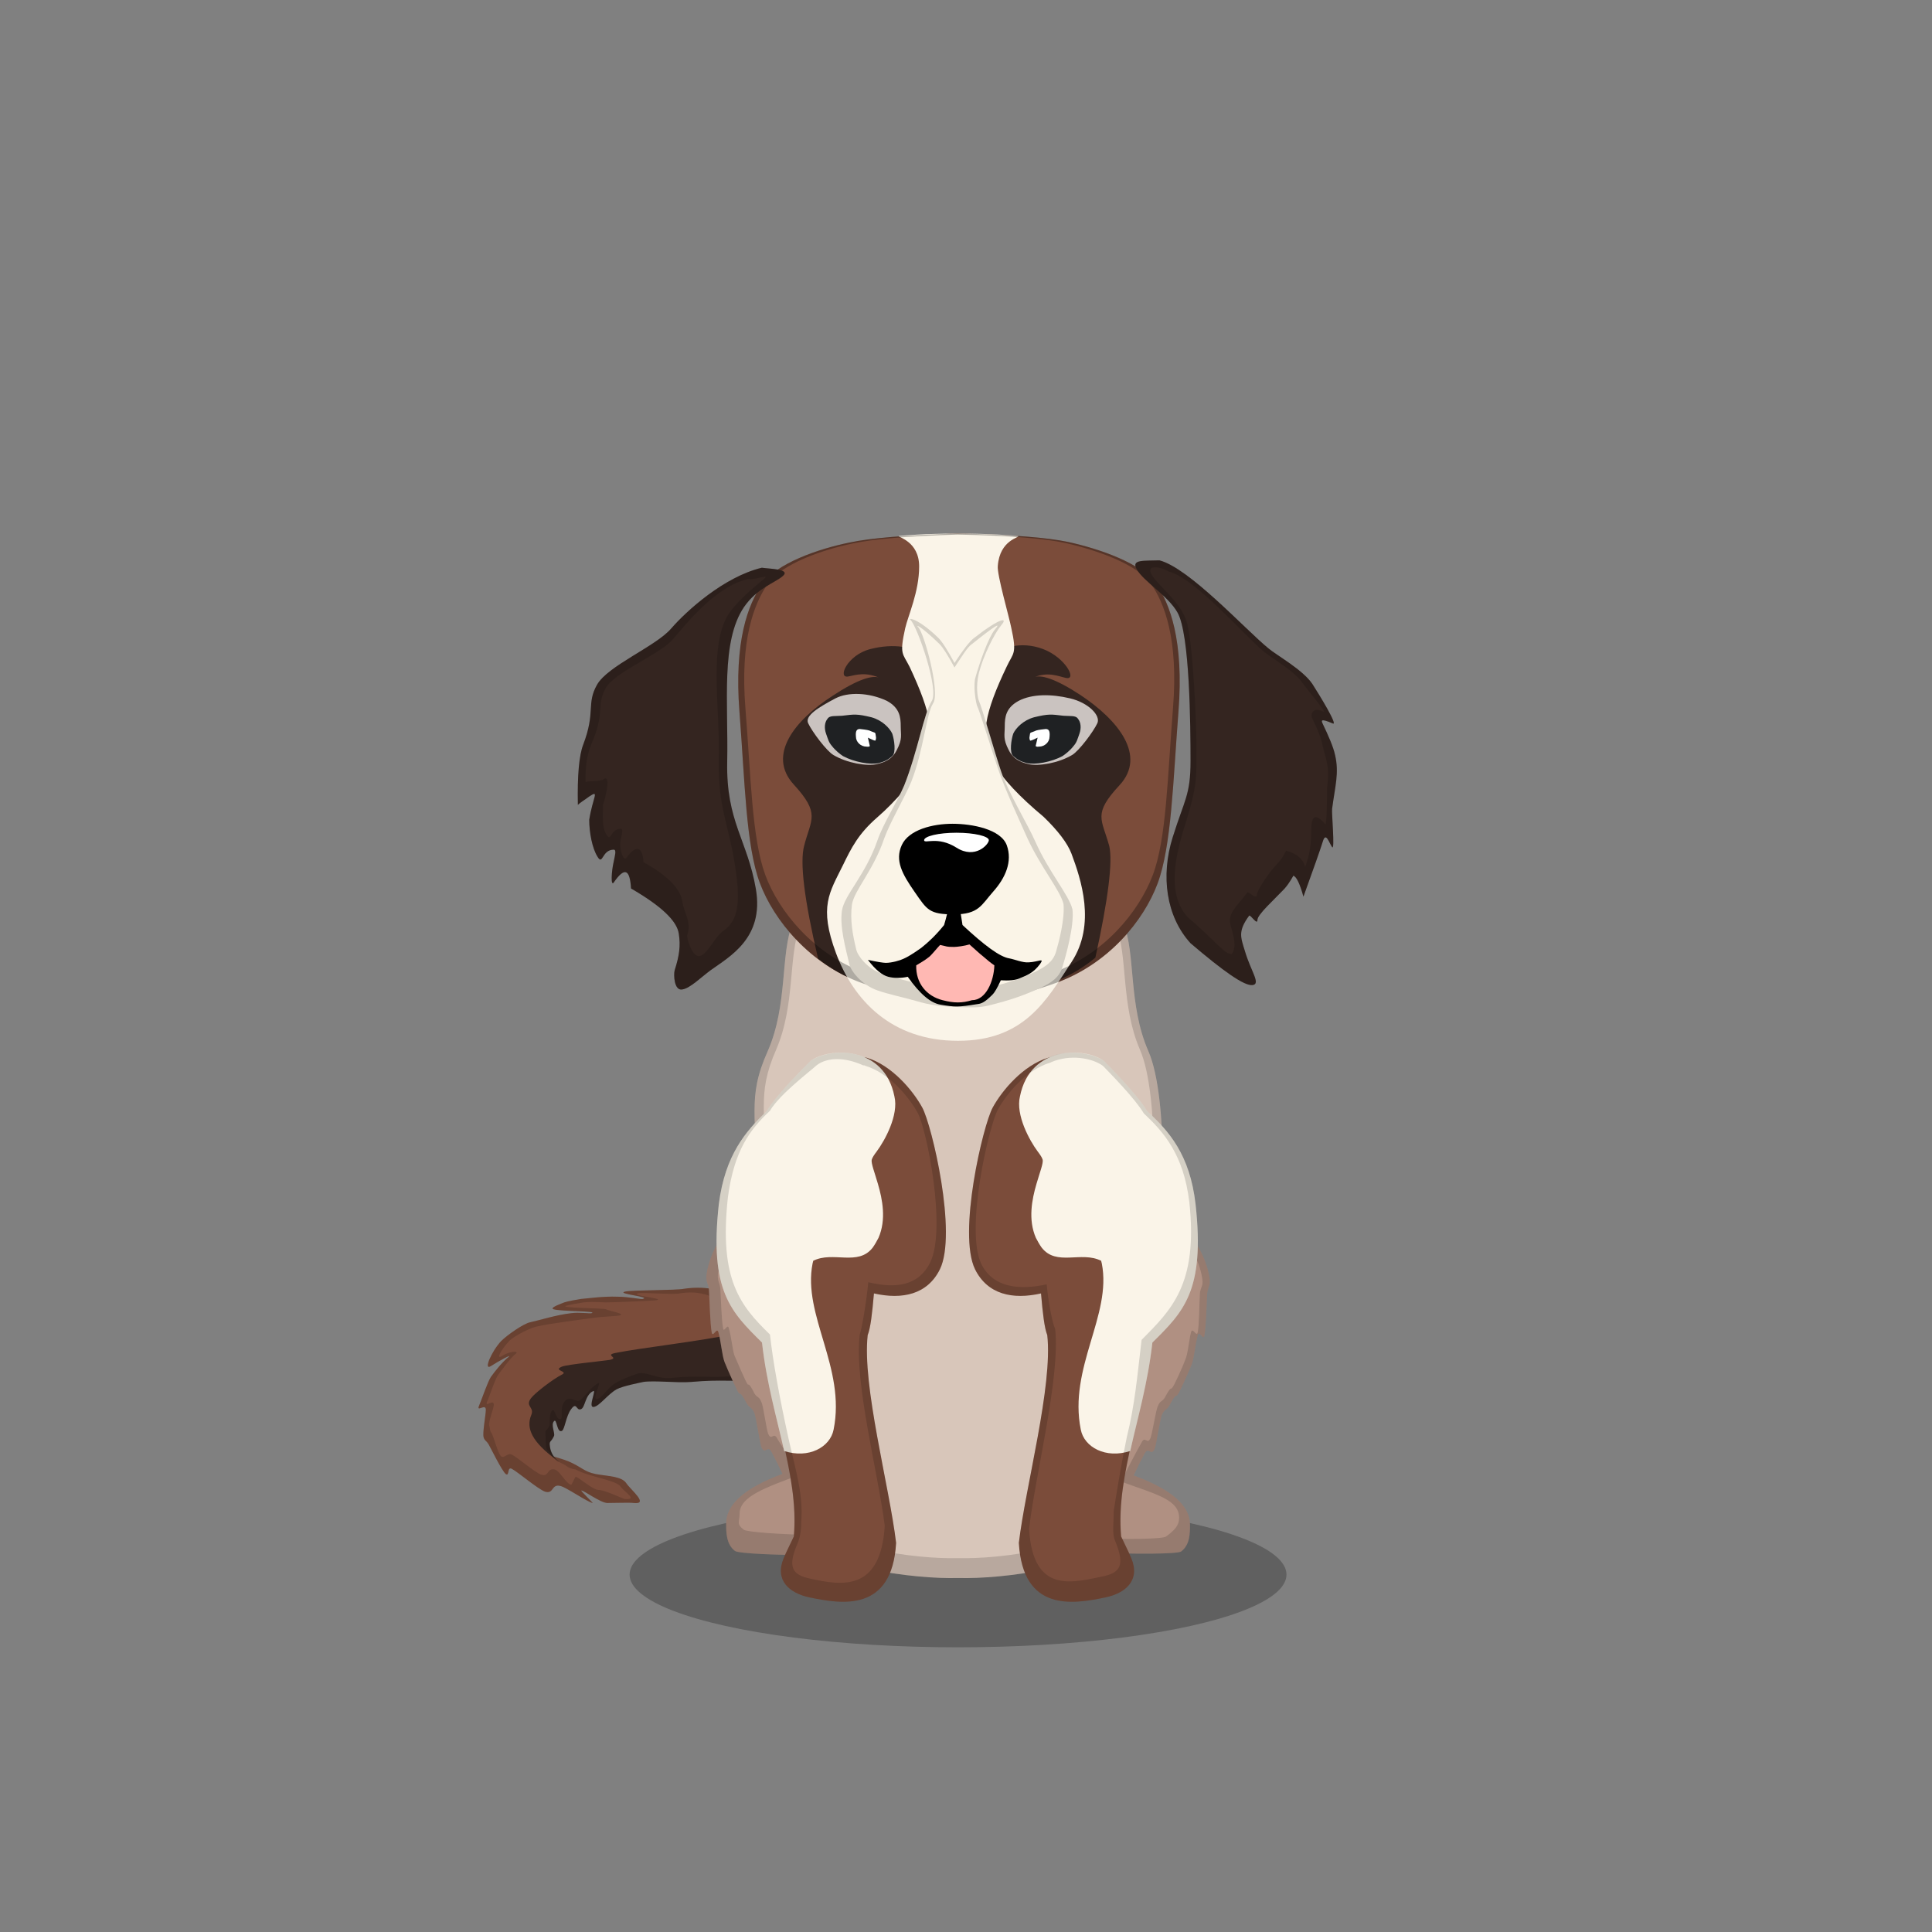 ﻿<?xml version="1.0" encoding="utf-8"?><!DOCTYPE svg PUBLIC "-//W3C//DTD SVG 1.1//EN" "http://www.w3.org/Graphics/SVG/1.1/DTD/svg11.dtd"><svg x="0" y="0" width="340px" height="340px" viewBox="0, 0, 340, 340" preserveAspectRatio="xMidYMid" font-size="0" id="a" enable-background="new 0 0 340 340" xmlns="http://www.w3.org/2000/svg" xmlns:xlink="http://www.w3.org/1999/xlink" xmlns:xml="http://www.w3.org/XML/1998/namespace" version="1.1"><rect x="0" y="0" width="340" height="340" fill="#808080" stroke="none"/><g id="b" fill="#000"><g id="c"><g transform="translate(0, 0) translate(0, 224)" id="d"><ellipse cx="168.6" cy="53.1" rx="57.8" ry="12.8" fill-opacity="0.25" id="e" /></g><g id="f"><g transform="translate(83.5, 61.8) translate(32.5, 177.5) scale(-1, 1) translate(-32.5, -177.5) translate(0, 152)" id="g"><path d="M29.6 27.4 C51.4 29 52.4 37.4 52 41.3 C51.9 42.7 50.9 42.4 48.4 43.4 C46.1 44.4 45.7 45.2 43.7 45.6 C41.5 46 39.1 46 38.3 47.2 C37.5 48.4 34.2 51 37 50.7 C37.5 50.6 40.4 50.7 41.6 50.7 C42.8 50.7 45.7 48.5 46.2 48.5 C46.4 48.5 44 50.8 44.2 50.7 C45.2 50.5 48.9 47.9 49.9 47.7 C51.5 47.3 51 49.2 52.6 48.7 C53.9 48.2 57.3 45.3 58.4 44.7 C59.3 44.2 58.8 46.1 59.5 45.6 C60.2 45 62.1 41.1 62.5 40.4 C62.9 39.7 63.2 39.8 63.4 39.1 C63.6 38.3 63 35.1 63 34.3 C63 33.1 64.7 34.8 64.2 33.6 C63.8 32.7 62.7 29.4 62.1 28.5 C61.3 27.4 60.2 26 59 25 C58.3 24.4 60.7 25.7 62.1 26.6 C63.5 27.5 62 24 60.3 22.2 C59.2 21.1 56.3 19.1 55.2 18.9 C53.4 18.5 50.6 17.6 48 17.3 C46.6 17.1 44.6 17.4 44.4 17.3 C43.1 16.9 50 17 51.1 16.6 C51.7 16.4 50.5 15.9 49.2 15.4 C48.6 15.2 47 14.9 46.3 14.8 C45 14.7 42.4 14.3 39.8 14.4 C37.9 14.4 35.6 14.9 35.4 14.8 C33.8 14.4 40.2 13.9 38.5 13.5 C37.2 13.2 29.5 13.3 28.1 13 C21.3 12 16.4 15.5 10.1 17 C3.4 18.6 -3.8 23.7 3.9 27.4 C7.9 29.4 17.9 26.5 29.6 27.4 z" id="h" fill="#7B4C3A" /><path d="M26.9 29.4 C29.4 29.6 33.4 29.1 35.3 29.4 C35.7 29.5 38.9 30.1 40 30.7 C41.6 31.6 43.1 33.8 44.1 33.8 C45 33.8 43.5 30.7 44.1 31 C45.6 31.7 45.5 34 46.3 34.2 C47.1 34.5 47 32.8 48 34.2 C48.9 35.4 49.1 37.7 49.6 38 C50.5 38.5 50.5 35.7 51 36.3 C51.6 36.9 50.8 38.4 51 38.9 C51.6 40.2 51.9 39.6 51.7 40.9 C51.6 41.7 51.1 42.8 50.1 43.4 C50.2 43.4 50.6 43.1 50.6 43.1 C54.8 40 56 37.6 55 35.2 C54.4 33.8 56.2 33.7 55 32.2 C54.3 31.3 51.2 28.9 49.6 28.1 C48.4 27.5 51.3 27.4 49.6 26.7 C48.6 26.3 42.2 25.7 41.1 25.5 C39.5 25.1 42.2 24.7 40.2 24.3 C35.7 23.4 25.8 22.3 19.5 21 C15.1 20.8 11.3 21.5 8.1 23.2 C4.9 24.9 4 26.5 5.3 28.1 C5.3 28.4 13.3 28.3 14.8 29.1 C19.6 29.4 21.3 28.9 26.9 29.4 z" id="i" fill="#342520" /><path d="M5.1 27.8 C4.7 27.7 4.3 27.6 3.9 27.4 C-3.8 23.7 3.4 18.6 10.1 17 C16.4 15.5 21.3 12 28.1 13 C29.5 13.3 37.2 13.2 38.5 13.5 C40.2 13.9 33.8 14.4 35.4 14.8 C35.6 14.9 37.9 14.4 39.8 14.4 C42.4 14.3 45 14.7 46.3 14.8 C47 14.9 48.6 15.2 49.2 15.4 C50.5 15.9 51.7 16.4 51.1 16.6 C50 17 43.1 16.9 44.4 17.3 C44.6 17.4 46.6 17.1 48 17.3 C50.6 17.6 53.4 18.5 55.2 18.9 C56.3 19.1 59.2 21.1 60.3 22.2 C62 24 63.5 27.5 62.1 26.6 C60.7 25.7 58.3 24.4 59 25 C60.2 26 61.3 27.4 62.1 28.5 C62.7 29.4 63.8 32.7 64.2 33.6 C64.7 34.8 63 33.1 63 34.3 C63 35.1 63.6 38.3 63.4 39.1 C63.2 39.8 62.9 39.7 62.5 40.4 C62.1 41.1 60.2 45 59.5 45.6 C58.8 46.1 59.3 44.2 58.4 44.7 C57.3 45.3 53.9 48.2 52.6 48.7 C51 49.2 51.5 47.3 49.9 47.7 C48.9 47.9 45.2 50.5 44.2 50.7 C44 50.8 46.4 48.5 46.2 48.5 C45.7 48.5 42.8 50.7 41.6 50.7 C40.4 50.7 37.5 50.6 37 50.7 C34.2 51 37.5 48.4 38.3 47.2 C39.1 46 41.5 46 43.7 45.6 C45.7 45.2 46.1 44.4 48.4 43.4 C49.6 42.9 50.5 42.7 51 42.5 C51.4 42 51.6 41.4 51.7 40.9 C51.9 39.6 51.6 40.2 51 38.9 C50.8 38.4 51.6 36.9 51 36.3 C50.5 35.7 50.5 38.5 49.6 38 C49.1 37.7 48.9 35.4 48 34.2 C47 32.8 47.1 34.5 46.3 34.2 C45.5 34 45.6 31.7 44.1 31 C43.5 30.7 45 33.8 44.1 33.8 C43.1 33.8 41.6 31.6 40 30.7 C38.9 30.1 35.7 29.5 35.3 29.4 C33.4 29.1 29.4 29.6 26.9 29.4 C21.3 28.9 19.6 29.4 14.8 29.1 C13.3 28.3 5.3 28.4 5.3 28.1 C5.2 28 5.2 27.9 5.1 27.8 z M10.2 26.9 C10.5 27.1 10.9 27.2 11.3 27.3 C11.3 27.4 11.4 27.4 11.5 27.5 C11.5 27.8 18.5 27.7 19.9 28.4 C24.1 28.7 25.6 28.2 30.5 28.7 C32.8 28.9 34.5 27.6 36.2 27.9 C36.6 28 39.3 29 40.2 29.6 C41.6 30.4 42.6 32.4 43.5 32.4 C44.3 32.4 42.6 29.3 43.2 29.6 C44.5 30.2 45.9 32.5 46.6 32.7 C47.3 32.9 48.3 31.7 49.2 32.9 C50 34 49.4 35.6 49.8 35.9 C50.6 36.3 50.9 33.9 51.3 34.4 C51.9 34.9 51.7 36.6 51.8 37.1 C52.4 38.2 52.6 37.7 52.5 38.8 C52.4 39.3 52.6 40.9 52.2 41.4 C51.7 41.6 51.2 43.1 50.1 43.5 C48.1 44.4 48.9 44.5 47.2 44.8 C44.9 46.1 40 46.7 39.3 47.8 C38.6 48.8 36.1 50.2 38.6 50 C39 49.9 42.1 48.4 43.2 48.4 C44.2 48.4 46.7 46.1 47.2 46.1 C47.3 46.1 47.9 47.6 48 47.5 C48.9 47.3 50 45 50.9 44.8 C52.3 44.5 51.8 46.2 53.3 45.7 C54.4 45.3 57.4 42.7 58.4 42.2 C59.2 41.8 59.7 42.9 60.3 42.5 C60.9 42 61.6 39 62 38.4 C62.4 37.8 62.2 37.7 62.4 37.1 C62.6 36.4 61.6 34.1 61.6 33.4 C61.6 32.3 63.2 34 62.8 32.9 C62.4 32.1 61.4 28.9 60.8 28.1 C60.1 27.2 58.8 25.3 57.7 24.4 C57.1 23.9 58.9 24 60.1 24.8 C61.3 25.6 60.4 23.8 58.9 22.2 C57.9 21.2 54.8 19.7 53.8 19.6 C52.2 19.2 46.2 18.4 43.9 18.1 C42.6 17.9 39.6 17.8 39.5 17.7 C38.3 17.4 41 17 41.9 16.6 C42.5 16.4 50 16.4 48.9 16 C48.3 15.8 46.4 15.5 45.8 15.4 C44.7 15.3 44.2 15.3 41.9 15.4 C40.3 15.4 33.1 15.1 32.9 15 C31.5 14.7 37.7 14.2 36.2 13.8 C35.1 13.6 30 14.1 28.8 13.8 C22.8 12.9 21.3 16.4 15.7 17.7 C9.8 19.1 3.4 23.6 10.2 26.9 z" opacity="0.15" id="j" /></g><g transform="translate(129.52, 270.3) scale(0.91) translate(-126.2, -270.3) translate(91.6, 82.8) translate(28, 124)" id="k"><path d="M50.5 28.2 C50.5 14.3 19.2 -3.5 9.2 1 C8 1.6 6.8 2.4 5.7 3.4 C3.3 5.6 1.3 9.8 0.9 13 C0.7 14.5 1.4 14.8 1.4 16.4 C1.5 18.2 1.6 22.4 1.9 24.1 C2.1 25.3 2.9 23 3.2 24.1 C3.7 25.9 3.9 28.6 4.4 29.9 C5 31.4 6.8 35.4 7.1 35.8 C7.5 36.4 7.2 35.1 8.7 37.9 C9.2 38.8 9.6 38.5 10.1 39.6 C10.5 40.3 11.2 45.8 11.6 46.5 C12.3 47.8 12.7 45.8 13.5 47.3 C14.2 48.6 14.9 50 15.6 51.5 C8.3 54.2 4.7 57.4 4.7 61.1 C4.7 62.8 4.7 65.1 6.4 66.4 C7.7 67.4 37.5 67.9 38.9 65.1 C40.7 60 34.3 53.8 39.7 45.1 C43.7 38.5 50.5 37.5 50.5 28.2 z" id="l" fill="#B09082" /><path d="M50.5 28.2 C50.5 37.5 43.7 38.5 39.7 45.1 C34.3 53.8 40.7 60 38.9 65.1 C37.5 67.9 7.7 67.4 6.4 66.4 C4.7 65.1 4.7 62.8 4.7 61.1 C4.7 57.4 8.3 54.2 15.6 51.5 C14.9 50 14.2 48.6 13.5 47.3 C12.7 45.8 12.3 47.8 11.6 46.5 C11.2 45.8 10.5 40.3 10.1 39.6 C9.6 38.5 9.2 38.8 8.7 37.9 C7.2 35.1 7.5 36.4 7.1 35.8 C6.8 35.4 5 31.4 4.4 29.9 C3.9 28.6 3.7 25.9 3.2 24.1 C2.9 23 2.1 25.3 1.9 24.1 C1.6 22.4 1.5 18.2 1.4 16.4 C1.4 14.8 0.7 14.5 0.9 13 C1.3 9.8 3.3 5.6 5.7 3.4 C6.8 2.4 8 1.6 9.2 1 C19.2 -3.5 50.5 14.3 50.5 28.2 z M48.3 27.1 C48.3 14.2 19.8 -2.2 10.7 2 C9.6 2.5 8.5 3.3 7.5 4.2 C5.3 6.2 3.5 10.1 3.1 13 C3 14.4 3.6 14.7 3.6 16.2 C3.7 17.8 3.8 21.7 4.1 23.3 C4.2 24.4 5 22.3 5.2 23.3 C5.7 24.9 5.9 27.4 6.3 28.6 C6.9 30 8.5 33.7 8.8 34.1 C9.1 34.6 8.9 33.4 10.2 36 C10.7 36.8 11.1 36.5 11.5 37.6 C11.9 38.2 12.5 43.3 12.9 43.9 C13.5 45.1 13.9 43.3 14.6 44.7 C15.2 45.9 18.5 50.2 19.1 51.6 C12.5 54.1 7.3 55.8 7.3 59.2 C7.3 60.8 6.6 61.1 8.1 62.3 C9.3 63.2 35.1 64.3 36.4 61.7 C38 57 33.5 50.7 38.4 42.6 C42.1 36.5 48.3 35.6 48.3 27.1 z" opacity="0.15" id="m" /></g><g transform="translate(207.78, 270.3) scale(0.91) translate(-211.1, -270.3) translate(79.6, 82.8) translate(113.5, 158) scale(-1, 1) translate(-113.5, -158) translate(89, 125)" id="n"><path d="M48.2 28.3 C48.2 14.6 24.6 -4.1 9.2 1 C8 1.6 6.8 2.3 5.7 3.3 C3.3 5.4 1.3 9.6 0.9 12.8 C0.7 14.3 1.4 14.5 1.4 16.1 C1.5 17.9 1.6 22 1.9 23.7 C2.1 24.9 2.9 22.6 3.2 23.7 C3.7 25.5 3.9 28.2 4.4 29.4 C5 30.9 6.8 34.9 7.1 35.2 C7.5 35.8 7.2 34.5 8.7 37.3 C9.2 38.2 9.6 37.9 10.1 39 C10.5 39.7 11.2 45.1 11.6 45.8 C12.3 47.1 12.7 45.1 13.5 46.6 C14.2 47.9 14.9 49.3 15.6 50.8 C8.3 53.5 4.7 56.6 4.7 60.3 C4.7 62 4.7 64.2 6.4 65.5 C7.7 66.5 39.4 65.8 40.8 63 C43.8 59.4 34.2 43.1 39.2 39.8 C44.4 37.6 48.2 34.7 48.2 28.3 z" id="o" fill="#B09082" /><path d="M48.2 28.3 C48.2 34.7 44.4 37.6 39.2 39.8 C34.2 43.1 43.8 59.4 40.8 63 C39.4 65.8 7.7 66.5 6.4 65.5 C4.7 64.2 4.7 62 4.7 60.3 C4.7 56.6 8.3 53.5 15.6 50.8 C14.9 49.3 14.2 47.9 13.5 46.6 C12.7 45.1 12.3 47.1 11.6 45.8 C11.2 45.1 10.5 39.7 10.1 39 C9.6 37.9 9.2 38.2 8.7 37.3 C7.2 34.5 7.5 35.8 7.1 35.2 C6.8 34.9 5 30.9 4.4 29.4 C3.9 28.2 3.7 25.5 3.2 23.7 C2.9 22.6 2.1 24.9 1.9 23.7 C1.6 22 1.5 17.9 1.4 16.1 C1.4 14.5 0.7 14.3 0.9 12.8 C1.3 9.6 3.3 5.4 5.7 3.3 C6.8 2.3 8 1.6 9.2 1 C24.6 -4.1 48.2 14.6 48.2 28.3 z M46.8 27.4 C46.8 14.6 24.6 -2.9 10.1 1.9 C9 2.4 7.8 3.1 6.8 4 C4.5 6 2.7 9.9 2.3 12.9 C2.1 14.3 2.8 14.5 2.8 16 C2.9 17.7 2.9 21.5 3.2 23.1 C3.4 24.2 4.2 22 4.5 23.1 C4.9 24.7 5.1 27.3 5.6 28.4 C6.1 29.8 7.8 33.5 8.1 33.8 C8.5 34.4 8.2 33.2 9.6 35.8 C10.1 36.6 10.5 36.3 10.9 37.4 C11.3 38 12 43 12.4 43.7 C13 44.9 13.4 43 14.1 44.5 C14.8 45.7 17.4 50.6 18 52 C11.1 54.5 6.8 55.5 6.8 59 C6.8 60.5 7.7 61.4 9.3 62.6 C10.5 63.6 36.9 63.1 38.2 60.4 C41.1 57.1 33.6 41.2 38.3 38.1 C43.2 36 46.8 33.3 46.8 27.4 z" opacity="0.15" id="p" /></g><g transform="translate(101.5, 74.8) translate(25, 82)" id="q"><path d="M75.6 28.2 C72 20 73.4 11 71.2 5.7 C68.7 -0.3 56.9 0.4 42.1 0.4 C27.3 0.4 15.4 -0.2 13 5.7 C10.8 11 12.2 20 8.6 28.2 C4.8 36.7 7 39.4 6.3 52.6 C5.3 70.2 10.4 92.1 16.5 111.3 C18.2 116.8 22.2 118.4 25.8 119.2 C32.4 120.6 38.3 121 42.1 120.9 C46 121 51.9 120.6 58.4 119.2 C62 118.4 66 116.8 67.7 111.3 C72.7 95.6 77 78.1 77.8 62.6 C78 59.2 79.3 36.7 75.6 28.2 z" id="r" fill="#D8C6BA" /><path d="M75.6 28.2 C79.3 36.7 78 59.2 77.8 62.6 C77 78.1 72.7 95.6 67.7 111.3 C66 116.8 62 118.4 58.4 119.2 C51.9 120.6 46 121 42.1 120.9 L42.1 120.8 L42.1 120.9 C38.3 121 32.4 120.6 25.8 119.2 C22.2 118.4 18.2 116.8 16.5 111.3 C10.4 92.1 5.3 70.2 6.3 52.6 C7 39.4 4.8 36.7 8.6 28.2 C12.2 20 10.8 11 13 5.7 C15.4 -0.2 27.3 0.4 42.1 0.4 C56.9 0.4 68.7 -0.3 71.2 5.7 C73.4 11 72 20 75.6 28.2 z M74.1 27.9 C70.7 20 72 11.3 69.9 6.2 C67.5 0.4 56.2 1.1 42.1 1.1 C28 1.1 16.6 0.5 14.3 6.2 C12.2 11.3 13.5 20 10.1 27.9 C6.5 36.1 8.6 38.7 7.9 51.4 C6.9 68.4 11.8 89.6 17.6 108.1 C19.3 113.4 23.1 114.9 26.5 115.7 C32.8 117.1 38.5 117.5 42.1 117.4 C45.8 117.5 51.5 117.1 57.7 115.7 C61.1 114.9 64.9 113.4 66.6 108.1 C71.4 92.9 75.5 76.1 76.2 61.1 C76.4 57.8 77.7 36.1 74.1 27.9 z" opacity="0.15" id="s" /></g><g transform="translate(124.8, 183.91) scale(1, 0.94) translate(-124.8, -168.8) translate(109.5, 86) translate(59, 136) scale(-1, 1) translate(-59, -136) translate(16, 84)" id="t"><path d="M10.2 21.5 C10.3 21.2 21.2 -0.7 27.1 1.2 C31.4 2.6 35.1 7.2 36.8 10.5 C38.5 13.8 43 34.1 39.9 40.8 C37.7 45.5 33.3 46.5 28.3 45.3 C28 49 27.7 51.8 27.2 53.1 C26.2 62.6 31 81.3 32.2 92 C31.5 105 22.7 103.5 16.9 102.2 C13.4 101.4 10.8 99 12.4 94.9 C12.9 93.6 13.6 92.2 14.2 90.8 C14.7 84.8 13.6 79.1 12.3 72.9 C11.1 67.4 10.2 21.5 10.2 21.5 z" id="u" fill="#7B4C3A" /><path d="M75.8 21.5 C75.7 21.2 64.8 -0.7 58.9 1.2 C54.6 2.6 50.9 7.2 49.2 10.5 C47.5 13.8 43 34.1 46.1 40.8 C48.3 45.5 52.7 46.5 57.7 45.3 C58 49 58.3 51.8 58.8 53.1 C59.8 62.6 55 81.3 53.8 92 C54.5 105 63.3 103.5 69.1 102.2 C72.6 101.4 75.2 99 73.6 94.9 C73.1 93.6 72.4 92.2 71.8 90.8 C71.3 84.8 72.4 79.1 73.7 72.9 C75.1 67.4 75.8 21.5 75.8 21.5 z" id="v" fill="#7B4C3A" /><path d="M9.6 11.2 C11.4 8 16.2 2.9 17.2 1.8 C20.5 -0.8 30.2 -1.2 32 8.4 C32.8 11.9 30.3 16.7 28.9 18.7 C28.4 19.4 28.1 19.9 28 20.3 C27.9 21 28.5 22.6 29.1 24.8 C29.9 27.7 30.6 31.5 29.2 34.9 C28.9 35.5 28.6 36.1 28.2 36.7 C25.6 40.3 21.2 37.3 17.7 39.2 C17.7 39.4 17.6 39.6 17.6 39.7 C15.8 49.4 23.5 59.2 21.3 70.8 C20.7 74.1 16.9 76.3 12.6 74.8 C11.3 68.6 9.5 62.1 8.7 54.5 C3.3 48.8 -0.6 44.9 1.1 28.6 C2.1 19.3 5.8 14.9 9.6 11.2 z" id="w" fill="#FAF4E8" /><path d="M26.9 1.1 C27 1.2 27 1.2 27.1 1.2 C31.4 2.6 35.1 7.2 36.8 10.5 C38.5 13.8 43 34.1 39.9 40.8 C37.7 45.5 33.3 46.5 28.3 45.3 C28 49 27.7 51.8 27.2 53.1 C26.2 62.6 31 81.3 32.2 92 C31.5 105 22.7 103.5 16.9 102.2 C13.4 101.4 10.8 99 12.4 94.9 C12.9 93.6 13.6 92.2 14.2 90.8 C14.6 85.4 13.8 80.3 12.7 74.8 C12.7 74.8 12.6 74.8 12.6 74.8 C11.3 68.6 9.5 62.1 8.7 54.5 C3.3 48.8 -0.6 44.9 1.1 28.6 C2.1 19.3 5.8 14.9 9.6 11.2 C11.4 8 16.2 2.9 17.2 1.8 C19.2 0.3 23.4 -0.5 26.9 1.1 z M26.7 2.1 C26.7 2.1 26.6 2.1 26.5 2 C23.2 0.5 19.3 1.2 17.4 2.7 C16.5 3.7 11.9 8.6 10.2 11.6 C6.7 15.1 3.2 19.3 2.2 28.2 C0.6 43.7 5.5 48.5 10.6 54 C11.4 61.2 11.8 66.2 13.2 72.2 C14.2 77.4 14.9 82 15.5 86 C15.5 88.3 15.8 90.3 15.3 91.5 C13.8 95.4 13.8 97.4 17.1 98.2 C22.6 99.4 29.7 101.8 30.4 89.4 C29.3 79.2 24.9 61.1 25.8 52 C26.3 50.8 27 47.1 27.3 43.6 C32 44.7 36.7 44.3 38.8 39.8 C41.7 33.4 37.5 14.1 35.9 10.9 C34.3 7.8 30.8 3.4 26.7 2.1 z" opacity="0.15" id="x" /><path d="M76.6 11.2 C74.8 8 69.9 2.9 68.9 1.8 C65.6 -0.8 55.9 -1.2 54.1 8.4 C53.3 11.9 55.8 16.7 57.2 18.7 C57.7 19.4 58 19.9 58.1 20.3 C58.2 21 57.6 22.6 57 24.8 C56.2 27.7 55.5 31.5 56.9 34.9 C57.2 35.5 57.5 36.1 57.9 36.7 C60.5 40.3 64.9 37.3 68.4 39.2 C68.4 39.4 68.5 39.6 68.5 39.7 C70.3 49.4 62.6 59.2 64.8 70.8 C65.4 74.1 69.2 76.3 73.5 74.8 C74.8 68.6 76.6 62.1 77.4 54.5 C82.8 48.8 86.7 44.9 85 28.6 C83.9 19.3 80.2 14.9 76.6 11.2 z" id="y" fill="#FAF4E8" /><path d="M73.3 74.9 C72.2 80.3 71.4 85.4 71.8 90.8 C72.4 92.2 73.1 93.6 73.6 94.9 C75.2 99 72.6 101.4 69.1 102.2 C63.3 103.5 54.5 105 53.8 92 C55 81.3 59.8 62.6 58.8 53.1 C58.3 51.8 58 49 57.7 45.3 C52.7 46.5 48.3 45.5 46.1 40.8 C43 34.1 47.5 13.8 49.2 10.5 C50.9 7.2 54.6 2.6 58.9 1.2 C59 1.2 59.2 1.1 59.3 1.1 C62.8 -0.5 66.9 0.3 68.9 1.8 C69.9 2.9 74.8 8 76.6 11.2 C80.2 14.9 83.9 19.3 85 28.6 C86.7 44.9 82.8 48.8 77.4 54.5 C76.6 62.1 74.8 68.6 73.5 74.8 C73.4 74.8 73.4 74.8 73.3 74.9 z M72.6 73.1 C74.4 64.5 75.5 57.8 76 53 C81.2 47.6 85 42.8 83.4 27.3 C82.3 18.5 79.5 14.6 76 11.1 C74.3 8 68.8 3.6 67.8 2.6 C66 1.1 62.9 1 59.6 2.6 C59.4 2.6 59.3 2.6 59.2 2.7 C55.1 4 51.6 8.4 50 11.5 C48.4 14.6 44.9 33.2 47.8 39.5 C49.9 44 54 44.4 58.7 43.2 C59 46.7 59.8 51.8 60.2 53 C61.2 62.1 57 78.6 55.8 88.8 C56.5 101.2 63.4 100 68.9 98.7 C72.2 98 72.8 96.4 71.3 92.5 C70.8 91.3 70.5 90.1 70.5 88.1 C70.1 83 71.5 78.3 72.6 73.1 z" opacity="0.15" id="z" /></g></g><g transform="translate(168.5, 181.5) scale(0.876) translate(-168.5, -181.5)" id="a1"><g transform="translate(85.8, 81) translate(38, 0)" id="b1"><g id="c1"><path d="M67 2.2 C73.4 3.6 81.6 6.5 84.5 10.5 C87.4 14.5 90.2 22.1 89.1 36.2 C88 50.3 87.7 63.3 84.9 70.8 C82.1 78.3 75 87 64.4 90.8 C57.6 93.3 51.2 94.5 45.2 94.6 C44.9 94.6 44.8 94.6 44.7 94.6 C38.7 94.5 32.3 93.2 25.5 90.8 C15 87 7.8 78.2 5 70.7 C2.2 63.2 2 50.4 0.9 36.3 C-0.2 22.2 2.6 14.7 5.5 10.6 C8.4 6.5 16.6 3.6 23 2.3 C27.2 1.4 34.4 0.8 44.7 0.5 C55.5 0.7 62.8 1.3 67 2.2 z" id="d1" fill="#7B4C3A" /><path d="M72.4 85.7 C70 87.7 67.2 89.4 63.9 90.6 C57.1 93.1 50.7 94.3 44.7 94.4 C44.6 94.4 44.5 94.4 44.5 94.4 C44.4 94.4 44.3 94.4 44.3 94.4 C38.3 94.3 31.9 93 25.1 90.6 C21.8 89.4 19.1 87.8 16.7 85.9 C13.9 74 13 66.5 13.9 63.2 C15.3 57.8 17.2 56.8 11.8 50.9 C6.4 45 12 38 19.6 33.1 C24.6 29.8 27.9 28.7 29.3 29.6 C26.3 28.2 24.3 28.9 22.8 29.2 C20.5 29.7 22.5 24.9 27.2 23.7 C31.9 22.5 36 23.2 38.1 25.2 C40.2 27.2 41.4 28.8 43.6 28.7 C43.7 28.7 43.9 28.7 44 28.7 C43.7 28.7 43.9 28.7 44.5 28.7 C45.1 28.7 45.3 28.7 45 28.7 C45.1 28.7 45.2 28.7 45.4 28.7 C47.6 28.8 48.9 27.4 51.1 25.4 C53.2 23.4 57.4 22 61.9 23.7 C66.4 25.4 68.8 30 66.5 29.5 C65 29.2 62.8 28.1 59.8 29.5 C61.2 28.6 64.5 29.7 69.5 33 C77 38 82.7 45.1 77.3 51 C71.8 56.9 73.7 57.8 75.2 63.3 C75.9 66.4 75 73.9 72.4 85.7 z" id="e1" fill="#342520" /><path d="M56.9 1 C57.3 1.3 53.2 1.7 52.8 7 C52.6 8.7 55.1 17.3 55.5 19.4 C56.7 24.8 55.9 24.4 54.6 27.2 C50.2 36.4 49 41.7 51.9 46.6 C53.8 49.8 57.2 53.4 62 57.4 C64.9 60.2 66.8 62.7 67.6 64.8 C69.5 69.9 72.6 79 67.6 86.6 C62.6 94.2 58.2 102.4 44.8 102.4 C31.4 102.4 23.8 94.2 20.3 84.8 C16.8 75.4 19 72.6 21.7 67.1 C23.4 63.6 24.8 60.8 28.6 57.5 C32.4 54.2 35.9 50 37.8 46.7 C40.6 41.8 39.4 36.5 35.1 27.3 C33.7 24.5 33 24.9 34.2 19.5 C34.8 16.9 37 12.2 37 7.1 C37 2 32.6 1.2 32.9 1 C33.8 0.9 37.8 0.5 44.8 0.5 C51.8 0.5 55.9 0.9 56.9 1 z" id="f1" fill="#FAF4E8" /><path d="M67 2.2 C73.4 3.6 81.6 6.5 84.5 10.5 C87.4 14.5 90.2 22.1 89.1 36.2 C88 50.3 87.7 63.3 84.9 70.8 C82.1 78.3 75 87 64.4 90.8 C57.6 93.3 51.2 94.5 45.2 94.6 C44.9 94.6 44.8 94.6 44.7 94.6 C38.7 94.5 32.3 93.2 25.5 90.8 C15 87 7.8 78.2 5 70.7 C2.2 63.2 2 50.4 0.9 36.3 C-0.2 22.2 2.6 14.7 5.5 10.6 C8.4 6.5 16.6 3.6 23 2.3 C27.2 1.4 34.4 0.8 44.7 0.5 C55.5 0.7 62.8 1.3 67 2.2 z M66.4 2.4 C62.3 1.5 55.2 0.9 44.7 0.7 C34.7 1 27.7 1.6 23.6 2.5 C17.4 3.8 9.4 6.6 6.6 10.6 C3.8 14.6 1 21.9 2.1 35.6 C3.2 49.3 3.4 61.8 6.1 69.1 C8.8 76.4 15.8 85 26 88.7 C32.6 91 38.8 92.3 44.7 92.4 C44.8 92.4 44.9 92.4 45.2 92.4 C51 92.3 57.3 91.1 63.9 88.7 C74.2 85 81.1 76.5 83.9 69.2 C86.7 61.9 86.9 49.2 88 35.5 C89.1 21.8 86.3 14.4 83.5 10.5 C80.7 6.6 72.6 3.8 66.4 2.4 z" fill-opacity="0.3" id="g1" /></g></g><g transform="translate(125.6, 104.2) scale(1.2) translate(-125.6, -104.2) translate(73.8, 85) translate(23, 6)" id="h1"><path d="M31.8 0 C25.5 1.5 19.2 7.2 16.6 10.2 C14 13.2 6 16.4 4.2 19.6 C2.4 22.8 4 24.1 1.9 29.6 C1.2 31.4 0.9 34.8 1 39.7 C1.4 39.3 2.1 38.9 2.9 38.3 C4.7 37.1 3.5 38.4 2.9 42.2 C2.9 44.3 3.4 47 4.3 48.4 C5.2 49.9 5 47.2 7 47.2 C7.5 47.2 7.2 48.2 7 49.2 C6.6 50.9 6.5 53.4 7 52.7 C8.8 50.1 9.7 50.4 9.9 53.7 C14.9 56.6 17.6 59.1 17.9 61.3 C18.2 63.3 18 64.9 17.2 67.4 C17 68.1 17.1 70.9 18.5 70.6 C19.8 70.4 21.7 68.5 23.2 67.4 C26.4 65.1 32.2 62 30.8 53.8 C29.4 45.6 25.8 42.5 26 32.5 C26.2 22.5 24.9 12.4 28.8 6.6 C31 3.4 33.9 2.6 35.3 1.4 C36.7 0.2 33.1 0.2 31.8 0 z" id="i1" fill="#342520" /><path d="M31.8 0 C33.1 0.2 36.7 0.2 35.3 1.4 C33.9 2.6 31 3.4 28.8 6.6 C24.9 12.4 26.2 22.5 26 32.5 C25.8 42.5 29.4 45.6 30.8 53.8 C32.2 62 26.4 65.1 23.2 67.4 C21.7 68.5 19.8 70.4 18.5 70.6 C17.1 70.9 17 68.1 17.2 67.4 C18 64.9 18.2 63.3 17.9 61.3 C17.6 59.1 14.9 56.6 9.9 53.7 C9.7 50.4 8.8 50.1 7 52.7 C6.5 53.4 6.6 50.9 7 49.2 C7.2 48.2 7.5 47.2 7 47.2 C5 47.2 5.2 49.9 4.3 48.4 C3.4 47 2.9 44.3 2.9 42.2 C3.5 38.4 4.7 37.1 2.9 38.3 C2.1 38.9 1.4 39.3 1 39.7 C0.9 34.8 1.2 31.4 1.9 29.6 C4 24.1 2.4 22.8 4.2 19.6 C6 16.4 14 13.2 16.6 10.2 C19.2 7.2 25.5 1.5 31.8 0 z M29.5 1.9 C23.9 3.2 19.1 9.5 16.8 12.1 C14.4 14.7 7.3 17.4 5.7 20.1 C4.1 22.9 5.5 24 3.6 28.7 C3 30.2 2.2 31.7 2.3 35.9 C2.7 35.6 4.6 35.9 5.3 35.4 C6.8 34.4 5.3 39.6 5.2 39.7 C5.2 41.5 5 43.5 5.8 44.7 C6.6 46 6.4 43.7 8.2 43.7 C8.6 43.7 8.4 44.6 8.2 45.4 C7.8 46.9 8.6 49.2 9.1 48.6 C10.7 46.4 11.8 46.5 12 49.3 C16.5 51.8 18.2 54 18.5 55.9 C18.7 57.6 20.1 59.4 19.3 61.5 C19.2 62.1 20.2 65.3 21.4 65 C22.6 64.8 23.9 61.9 25.2 60.9 C28.1 59 28.3 55.6 27.1 48.6 C25.8 41.6 24.4 39.7 24.6 31.2 C24.7 22.6 22.9 12.5 26.4 7.5 C28.4 4.8 30.9 3 32.1 1.9 C33.4 0.9 30.7 2.1 29.5 1.9 z" opacity="0.15" id="j1" /></g><g transform="translate(211.6, 103.2) scale(1.2) translate(-211.6, -103.2) translate(99, 84.5) translate(97, 5)" id="k1"><path d="M16.5 8.8 C18.6 12.4 18.7 28 18.7 33.7 C18.7 39.4 17.7 40.1 15.7 46.5 C13.7 52.9 14.6 59.7 18.7 64.2 C24.1 68.8 27.7 71.4 29.1 71.2 C30.5 71 28.8 68.9 27.8 65.5 C27.1 63.2 26.6 62.2 28.5 59.6 C28.7 59.3 29.9 61.3 29.9 60.3 C29.9 59.4 32.6 57 34.4 55.1 C35.3 54.1 35.9 52.9 35.9 52.9 C36.4 53 37 54.2 37.6 56.4 C39.3 51.7 40.4 48.6 40.9 47 C41.4 45.6 41.9 47.4 42.4 48.1 C42.9 48.8 42.3 42.3 42.4 41.7 C42.9 37.9 43.6 35.7 42.9 32.7 C42.6 31.3 41.8 29.5 40.8 27.4 C40.7 27.1 40.2 26.4 42.5 27.4 C43.5 27.9 40.2 22.5 39.1 20.8 C37.5 18.4 33.1 16 31.7 14.8 C27.8 11.6 18.5 1.4 13.5 0.1 C10.9 0.2 8.7 -0.1 9.7 1.6 C10.8 3.6 14.9 6 16.5 8.8 z" id="l1" fill="#342520" /><path d="M16.5 8.8 C14.9 6 10.8 3.6 9.7 1.6 C8.7 -0.1 10.9 0.2 13.5 0.1 C18.5 1.4 27.8 11.6 31.7 14.8 C33.1 16 37.5 18.4 39.1 20.8 C40.2 22.5 43.5 27.9 42.5 27.4 C40.2 26.4 40.7 27.1 40.8 27.4 C41.8 29.5 42.6 31.3 42.9 32.7 C43.6 35.7 42.9 37.9 42.4 41.7 C42.3 42.3 42.9 48.8 42.4 48.1 C41.9 47.4 41.4 45.6 40.9 47 C40.4 48.6 39.3 51.7 37.6 56.4 C37 54.2 36.4 53 35.9 52.9 C35.9 52.9 35.3 54.1 34.4 55.1 C32.6 57 29.9 59.4 29.9 60.3 C29.9 61.3 28.7 59.3 28.5 59.6 C26.6 62.2 27.1 63.2 27.8 65.5 C28.8 68.9 30.5 71 29.1 71.2 C27.7 71.4 24.1 68.8 18.7 64.2 C14.6 59.7 13.7 52.9 15.7 46.5 C17.7 40.1 18.7 39.4 18.7 33.7 C18.7 28 18.6 12.4 16.5 8.8 z M18 10.2 C19.1 13.5 19.7 27 19.7 31.9 C19.7 36.9 19.7 38.1 18 43.7 C16.2 49.3 14.6 55.8 18.2 59.8 C22.9 63.8 24.4 66.1 25.6 66 C26.2 65.1 26.3 64.2 25.4 61.2 C24.8 59.2 26.5 58 28.2 55.7 C28.3 55.4 29.8 57 29.8 56.1 C29.8 55.4 31.8 52.3 33.4 50.7 C34.2 49.8 34.7 48.7 34.7 48.7 C35.1 48.8 37.4 49.4 37.9 51.4 C39.4 47.3 38.6 45 39.1 43.6 C39.5 42.4 40.7 43.6 41.2 44.2 C41.6 44.9 41.5 38.3 41.6 37.8 C42 34.5 41.4 33.7 40.8 31.1 C40.6 29.8 39.9 28.3 39 26.4 C38.9 26.2 38.8 24.5 40.9 25.4 C41.7 25.8 38.5 22.1 37.5 20.7 C36.1 18.6 32.3 16.5 31 15.4 C27.6 12.6 19.5 3.1 15.1 2 C13.1 0.9 11.3 1 12.2 2.5 C13.2 4.3 16.9 6.9 18 10.2 z" opacity="0.15" id="m1" /></g><g id="n1"><g transform="translate(84.8, 89.6) translate(60, 9)" id="o1"><path d="M18.5 16.6 C20.1 14.3 15.6 1.5 14.3 0.3 C13.6 -0.3 15.8 -0.1 19.9 3.9 C20.6 4.6 21.7 6.3 23.1 8.9 C24.8 6.3 26.1 4.6 27 3.9 C32.4 -0.3 33.9 -0.3 32.5 1.3 C31.1 3 28.9 7.4 28 10.9 C27.3 13.8 27.8 16 28 16.5 C28.6 17.7 31.1 26.7 32.5 30.8 C33.9 34.9 37.8 41.3 39.3 44.7 C42.1 51 46.1 55.5 46.8 58.4 C47.2 61.7 45.4 68 44.8 69.9 C44.2 72.1 42.4 73.2 40.5 74.1 C37 75.7 34.4 76.6 30 77.7 C27.8 78.2 26.8 78.1 23.3 78 C20.7 77.9 18.4 77.7 15.4 76.8 C13 76.1 10 75.5 7.7 74.7 C4.2 73.5 2.2 70.5 2 69.5 C1.2 66.1 0 61.8 0.5 58.6 C1 55.5 5.2 51.5 7.6 44.6 C8.8 41.1 11.6 36.8 13 33.5 C15.7 26.7 17 18.9 18.5 16.6 z" id="p1" fill="#FAF4E7" /><path d="M18.5 16.6 C20.1 14.3 15.6 1.5 14.3 0.3 C13.6 -0.3 15.8 -0.1 19.9 3.9 C20.6 4.6 21.7 6.3 23.1 8.9 C24.8 6.3 26.1 4.6 27 3.9 C32.4 -0.3 33.9 -0.3 32.5 1.3 C31.1 3 28.9 7.4 28 10.9 C27.3 13.8 27.8 16 28 16.5 C28.6 17.7 31.1 26.7 32.5 30.8 C33.9 34.9 37.8 41.3 39.3 44.7 C42.1 51 46.1 55.5 46.8 58.4 C47.2 61.7 45.4 68 44.8 69.9 C44.2 72.1 42.4 73.2 40.5 74.1 C37 75.7 34.4 76.6 30 77.7 C27.8 78.2 26.8 78.1 23.3 78 C20.7 77.9 18.4 77.7 15.4 76.8 C13 76.1 10 75.5 7.7 74.7 C4.2 73.5 2.2 70.5 2 69.5 C1.2 66.1 0 61.8 0.5 58.6 C1 55.5 5.2 51.5 7.6 44.6 C8.8 41.1 11.6 36.8 13 33.5 C15.7 26.7 17 18.9 18.5 16.6 z M18.8 17 C17.4 19.2 16.9 26.5 14.4 32.8 C13.1 35.9 10.2 40.8 9 44.1 C6.8 50.6 3 54.5 2.5 57.4 C2.1 60.4 2.6 63.4 3.4 66.6 C3.6 67.5 5.4 70.3 8.7 71.4 C10.9 72.2 13.7 72.7 15.9 73.4 C18.7 74.2 20.9 74.4 23.3 74.5 C26.6 74.6 27.5 74.7 29.6 74.2 C33.7 73.2 36.2 72.4 39.4 70.9 C41.2 70 42.9 69 43.5 66.9 C44 65.2 45.3 60.4 45 57.3 C44.3 54.5 40.4 49.9 37.7 44 C36.3 40.8 33.2 34.2 31.9 30.3 C30.6 26.5 28.2 18.6 27.6 17.4 C27.5 17 26.9 14.6 27.2 12.2 C28.1 8.9 29.9 3.8 31.2 2.2 C32.5 0.7 31.6 1.1 26.6 5.1 C25.7 5.7 24.7 7.4 23.1 9.8 C21.8 7.4 20.8 5.8 20.1 5.1 C16.3 1.4 15.2 1.1 15.8 1.7 C17 2.8 20.3 14.9 18.8 17 z" opacity="0.15" id="q1" /></g><g fill-rule="evenOdd" transform="translate(84.8, 89.6) translate(65, 60)" id="r1"><g transform="translate(0.41, 0.941)" id="s1"><path d="M0.3 16.6 C1.8 18.6 3.2 19.7 4.4 20 C5.6 20.3 6.9 20.3 8.3 20 C10.7 23.4 12.9 25.3 14.9 25.6 C17.8 26.1 18.5 26.1 22.2 25.5 C23 25.4 23.6 25.3 25.3 23.6 C25.8 23.1 26.3 22.2 27 20.7 C28.6 20.8 29.9 20.7 30.8 20.3 C32.2 19.7 33.5 19.3 34.9 17.4 C35.8 16.1 34.6 17 32.6 17.1 C31.4 17.2 29.8 16.5 28.7 16.3 C26.8 16 23.7 13.7 19.3 9.6 C19 7.7 18.8 6.5 18.8 5.9 C18.8 4.1 19.4 3.3 19.3 2.7 C19.1 1.5 18 0.9 17.7 0.9 C17.4 0.9 16.4 1.3 16.2 2.3 C16.1 2.9 16.5 4.1 16.4 6 C16.4 6.7 16.1 7.9 15.6 9.6 C14 11.6 12.4 13.1 11 14.2 C10.4 14.6 8.8 15.8 7.4 16.4 C6.8 16.7 5.1 17.2 3.9 17.2 C3.4 17.2 2.1 17 0.3 16.6 z" id="t1" /><path d="M10 17.7 C9.9 21.3 12.1 23.9 15.3 24.7 C17.6 25.3 19.2 25.3 21.2 24.7 C24 24.7 25.6 20.9 25.7 17.7 C25.1 17.3 24.1 16.5 23.2 15.7 C22.9 15.5 21.4 14.1 20.7 13.5 C19.7 13.8 18.2 14 17.6 14 C15.9 14 16.3 13.9 14.8 13.6 C14.3 14.1 13.1 15.6 12.6 16 C11.6 16.8 10.8 17.2 10 17.7 z" id="u1" fill="#FFB8B3" /></g></g><g transform="translate(84.8, 89.6) translate(71, 50)" id="v1"><g id="w1"><path d="M11.7 0.2 C15.7 0.2 21.4 1.3 22.6 4.5 C23.8 7.8 22.3 11.1 19.9 13.8 C17.5 16.5 17 18.4 12 18.4 C7 18.4 6.6 17.5 4.1 13.9 C1.6 10.3 0.1 7.6 1.5 4.5 C2.9 1.4 7.7 0.2 11.7 0.2 z" id="x1" /><path d="M12.5 5 C16.3 7.4 19 4.3 19 3.5 C19 2.7 16.1 2 12.5 2 C8.9 2 6 2.7 6 3.5 C6 4.3 8.7 2.6 12.5 5 z" id="y1" fill="#FFF" /></g></g><g transform="translate(-288.8, 44.1) translate(43, 64)" id="z1"><path d="M402.1 16.9 C403.3 14.6 402.9 13.9 402.9 12.1 C402.9 10.3 402.7 8.4 400.1 7 C396.5 5.3 392.3 5.2 389.8 6.5 C386.4 8.3 383.6 10 384.3 11.5 C385.1 13.2 388 17.1 389.4 17.9 C392.1 19.5 396.1 20.2 398.2 19.7 C399.8 19.3 401.2 18.7 402.1 16.9 z" id="a2" fill="#CAC3C0" /><path d="M401.2 18.1 C402 17.4 401.6 14.8 401.2 13.6 C400.7 12.5 399.2 10.9 397 10.3 C394.1 9.6 393.6 9.7 391.1 10 C389.8 10.1 388.6 9.9 388.2 10.6 C387.6 11.3 387.5 12.5 387.9 13.6 C388.3 14.7 388.4 15.3 389.1 16.1 C389.8 17 390.7 17.7 391.3 18.1 C393.5 19.3 396.8 19.9 398.5 19.5 C399.7 19.2 400.4 18.8 401.2 18.1 z" id="b2" fill="#1F2123" /><path d="M396 16.2 C394.9 16.2 393.9 15.3 393.9 14.2 C393.8 13.1 394 12.5 395 12.7 C395.9 12.8 396.6 12.9 396.9 13.1 C397.8 13.5 397.8 13.2 397.9 14.1 C398 14.5 397.9 14.8 397.8 15 C397.5 15 397 14.7 396.3 14.4 C396.5 15.2 396.6 15.7 396.7 16.1 C396.3 16.3 396.4 16.2 396 16.2 z" id="c2" fill="#FFF" /></g><g transform="translate(-287.5, 44.1) translate(82, 64)" id="d2"><path d="M384.3 16.9 C383.1 14.6 383.5 13.9 383.5 12.1 C383.5 10.3 383.7 8.4 386.3 7 C389 5.6 392.8 5.6 396.6 6.5 C400.4 7.4 402.8 10 402.1 11.5 C401.3 13.2 398.4 17.1 397 17.9 C394.3 19.5 390.3 20.2 388.2 19.7 C386.6 19.3 385.2 18.7 384.3 16.9 z" id="e2" fill="#CAC3C0" /><path d="M385.2 18.1 C384.4 17.4 384.8 14.8 385.2 13.6 C385.7 12.5 387.2 10.9 389.4 10.3 C392.3 9.6 392.8 9.7 395.3 10 C396.6 10.1 397.8 9.9 398.2 10.6 C398.8 11.3 398.9 12.5 398.5 13.6 C398.1 14.7 398 15.3 397.3 16.1 C396.6 17 395.7 17.7 395.1 18.1 C392.9 19.3 389.6 19.9 387.9 19.5 C386.7 19.2 386 18.8 385.2 18.1 z" id="f2" fill="#1F2123" /><path d="M390.4 16.2 C391.5 16.2 392.5 15.3 392.5 14.2 C392.6 13.1 392.4 12.5 391.4 12.7 C390.5 12.8 389.8 12.9 389.5 13.1 C388.6 13.5 388.6 13.2 388.5 14.1 C388.4 14.5 388.5 14.8 388.6 15 C388.9 15 389.4 14.7 390.1 14.4 C389.9 15.2 389.8 15.7 389.7 16.1 C390.1 16.3 390 16.2 390.4 16.2 z" id="g2" fill="#FFF" /></g></g></g></g></g><defs><g transform="translate(17.095, 0.801) translate(-135.295, -293.601)" id="h2" fill="#000"><path d="M118.2 302.7 C118.4 307.4 132.5 311.2 149.8 311.2 C167.1 311.2 181.2 307.4 181.4 302.7 C181.4 307.5 181.4 310.1 181.4 310.5 C181.4 315.3 167.3 319.1 149.8 319.1 C132.3 319.1 118.2 315.2 118.2 310.5 L118.2 302.7 L118.2 302.7 z" fill-opacity="0.453" id="i2" fill="#593001" /><path d="M118.7 301.7 C118.9 306.4 133 310.2 150.3 310.2 C167.6 310.2 181.7 306.4 181.9 301.7 C181.9 306.5 181.9 309.1 181.9 309.5 C181.9 314.3 167.8 318.1 150.3 318.1 C132.8 318.1 118.7 314.2 118.7 309.5 L118.7 301.7 L118.7 301.7 z" id="j2" fill="#DA8113" /><linearGradient x1="46.054" y1="-118.693" x2="45.466" y2="-118.693" gradientUnits="userSpaceOnUse" gradientTransform="matrix(117.135, 0, 0, 28.463, -5208.417, 3687.795)" id="k2"><stop offset="0%" stop-color="#D9952A" stop-opacity="1" /><stop offset="6.439%" stop-color="#CA7519" stop-opacity="1" /><stop offset="30.54%" stop-color="#E3AD3A" stop-opacity="1" /><stop offset="51.05%" stop-color="#FFEC91" stop-opacity="1" /><stop offset="68.8%" stop-color="#E9BD44" stop-opacity="1" /><stop offset="86.24%" stop-color="#FFED6C" stop-opacity="1" /><stop offset="93.87%" stop-color="#F2D353" stop-opacity="1" /><stop offset="100%" stop-color="#F2B947" stop-opacity="1" /></linearGradient><path d="M118.2 301.6 C118.4 306.1 132.7 309.7 150.3 309.7 C167.9 309.7 182.2 306.1 182.4 301.6 C182.4 306.2 182.4 308.7 182.4 309 C182.4 313.5 168 317.2 150.3 317.2 C132.6 317.2 118.2 313.5 118.2 309 L118.2 301.6 L118.2 301.6 z" id="l2" style="fill:url(#k2)" /><linearGradient x1="45.491" y1="-117.955" x2="45.941" y2="-117.59" gradientUnits="userSpaceOnUse" gradientTransform="matrix(115.425, 0, 0, 29.925, -5125.077, 3826.124)" id="m2"><stop offset="0%" stop-color="#F4E072" stop-opacity="1" /><stop offset="100%" stop-color="#DB9427" stop-opacity="1" /></linearGradient><ellipse cx="150.3" cy="301.5" rx="31.6" ry="8.2" id="n2" style="fill:url(#m2)" /><linearGradient x1="45.466" y1="-126.007" x2="46.054" y2="-126.007" gradientUnits="userSpaceOnUse" gradientTransform="matrix(117.135, 0, 0, 18.622, -5208.417, 2651.479)" id="o2"><stop offset="0%" stop-color="#D9952A" stop-opacity="1" /><stop offset="6.439%" stop-color="#CA7519" stop-opacity="1" /><stop offset="30.54%" stop-color="#E3AD3A" stop-opacity="1" /><stop offset="51.05%" stop-color="#FFEC91" stop-opacity="1" /><stop offset="68.8%" stop-color="#E9BD44" stop-opacity="1" /><stop offset="86.24%" stop-color="#FFED6C" stop-opacity="1" /><stop offset="93.87%" stop-color="#F2D353" stop-opacity="1" /><stop offset="100%" stop-color="#F2B947" stop-opacity="1" /></linearGradient><path d="M119.2 299.9 C119 300.2 118.9 300.6 118.9 301 C118.9 305.5 132.9 309.2 150.3 309.2 C167.7 309.2 181.7 305.5 181.7 301 C181.7 300.6 181.6 300.3 181.4 299.9 C182 300.5 182.4 301.2 182.4 301.9 C182.4 306.4 168 310.1 150.3 310.1 C132.6 310.1 118.2 306.4 118.2 301.9 C118.2 301.3 118.6 300.6 119.2 299.9 z" id="p2" style="fill:url(#o2)" /><linearGradient x1="45.196" y1="-121.59" x2="45.375" y2="-120.676" gradientUnits="userSpaceOnUse" gradientTransform="matrix(101.745, 0, 0, 23.94, -4458.332, 3199.41)" id="q2"><stop offset="0%" stop-color="#F8DD61" stop-opacity="1" /><stop offset="100%" stop-color="#EAA330" stop-opacity="1" /></linearGradient><ellipse cx="150.3" cy="300.8" rx="27.8" ry="6.6" id="r2" style="fill:url(#q2)" /><linearGradient x1="45.569" y1="-134.267" x2="45.022" y2="-134.267" gradientUnits="userSpaceOnUse" gradientTransform="matrix(101.745, 0, 0, 13.252, -4458.332, 2077.223)" id="s2"><stop offset="0%" stop-color="#F4CA2F" stop-opacity="1" /><stop offset="51.38%" stop-color="#BF7737" stop-opacity="1" /><stop offset="100%" stop-color="#E4A929" stop-opacity="1" /></linearGradient><path d="M122.6 301.5 C122.5 301.3 122.4 301 122.4 300.8 C122.4 297.2 134.9 294.2 150.2 294.2 C165.5 294.2 178 297.1 178 300.8 C178 301 177.9 301.3 177.8 301.5 C176.3 298.2 164.5 295.6 150.1 295.6 C135.7 295.6 124.1 298.2 122.6 301.5 z" id="t2" style="fill:url(#s2)" /></g></defs><desc>J88NB88884B,waAFRfSdgfY2uif/GeXC8swgrcSKrKZ/QCzPWEmnDen2HnwZbv34rJdywgaJHTtgAZabi146UaRhZdbMS/et3xY5YQlAiDcJ1RjuAEx1aWJjT4bRE7vWdR6NVC8aJK5Zf2a2hCbrlSjJgfhXiiO80YmCJY1DhG6BvHkzSU/THUfGogCMgmV7bNe51BVbfzRC</desc></svg>